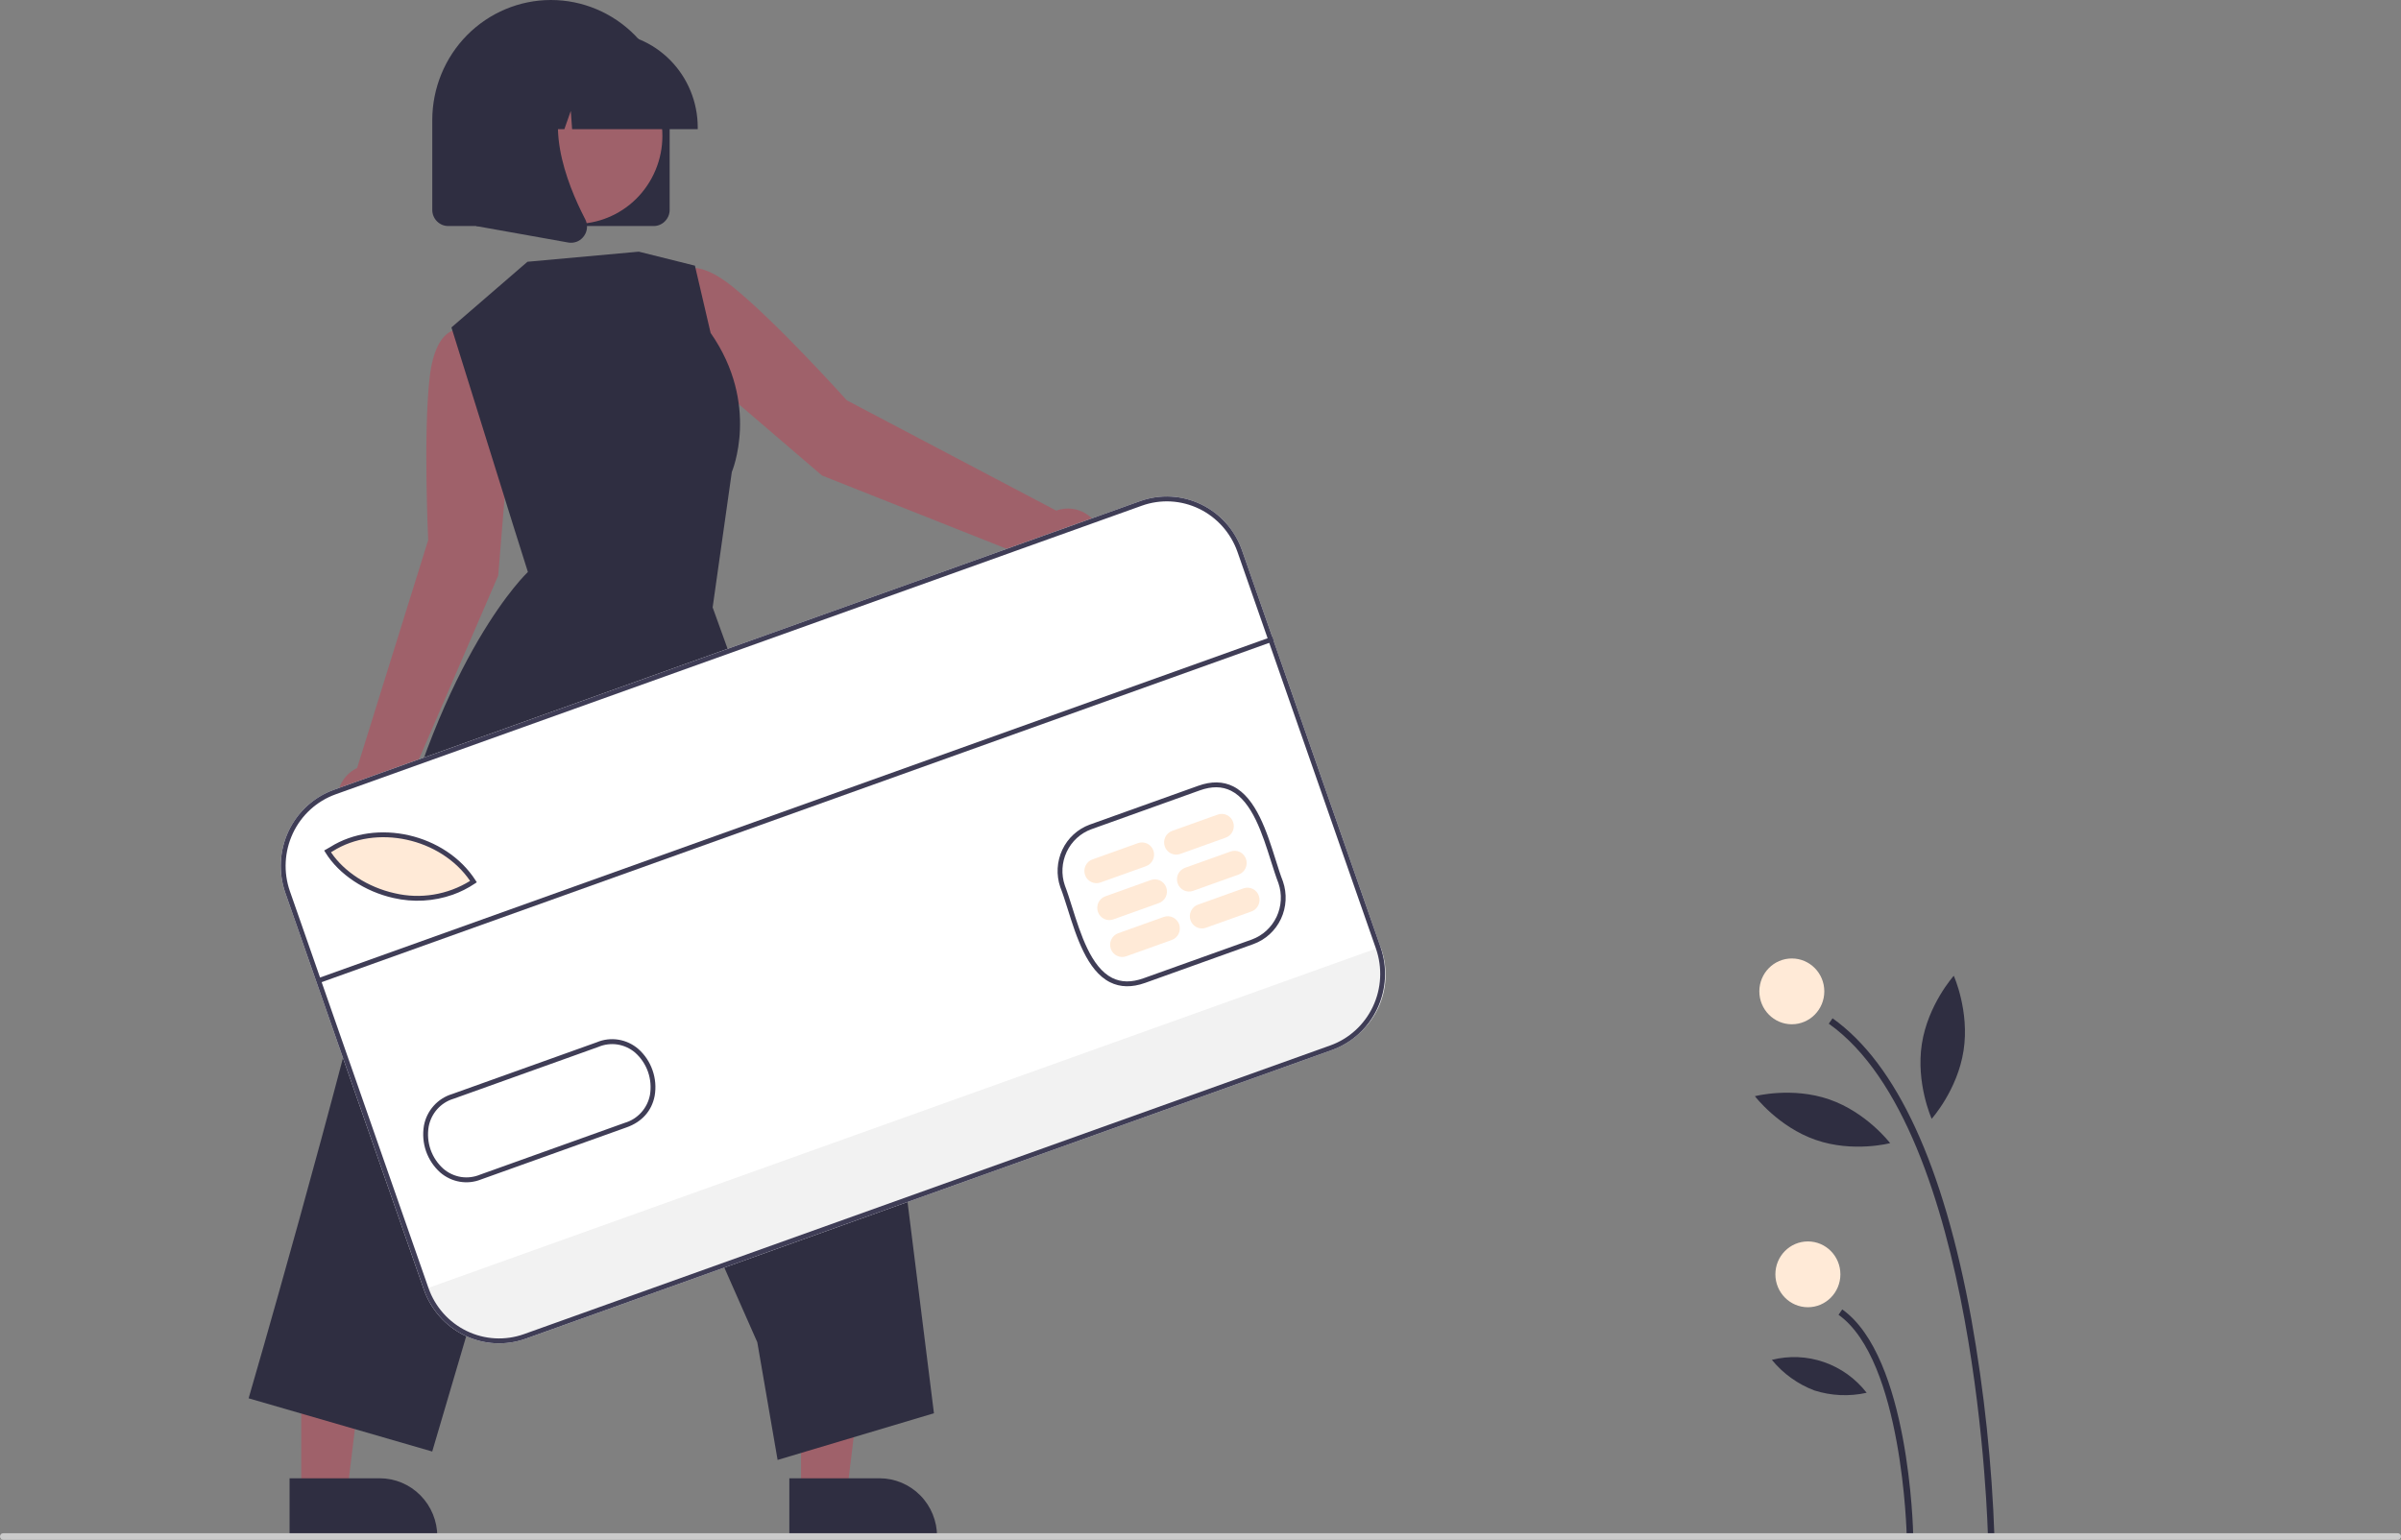 <svg width="53" height="34" viewBox="0 0 53 34" fill="none" xmlns="http://www.w3.org/2000/svg">
<rect x="0" y="0" width="53" height="34" fill="#808080" stroke="none"/>
<g clip-path="url(#clip0_1_2232)">
<path d="M43.883 33.952L44.026 33.949C43.971 32.333 43.8 30.724 43.517 29.133C42.897 25.727 41.865 23.49 40.452 22.485L40.369 22.604C43.672 24.953 43.881 33.862 43.883 33.952Z" fill="#2F2E41"/>
<path d="M42.089 33.917L42.233 33.914C42.23 33.753 42.14 29.961 40.666 28.913L40.584 29.032C41.998 30.037 42.089 33.878 42.089 33.917Z" fill="#2F2E41"/>
<path d="M39.553 22.617C39.949 22.617 40.27 22.291 40.27 21.89C40.27 21.489 39.949 21.164 39.553 21.164C39.157 21.164 38.836 21.489 38.836 21.89C38.836 22.291 39.157 22.617 39.553 22.617Z" fill="#FFEAD7"/>
<path d="M39.908 28.865C40.304 28.865 40.625 28.539 40.625 28.138C40.625 27.737 40.304 27.412 39.908 27.412C39.511 27.412 39.19 27.737 39.19 28.138C39.19 28.539 39.511 28.865 39.908 28.865Z" fill="#FFEAD7"/>
<path d="M42.423 23.052C42.289 23.924 42.64 24.704 42.64 24.704C42.64 24.704 43.21 24.07 43.344 23.198C43.479 22.326 43.128 21.546 43.128 21.546C43.128 21.546 42.558 22.18 42.423 23.052Z" fill="#2F2E41"/>
<path d="M40.08 25.17C40.904 25.457 41.723 25.242 41.723 25.242C41.723 25.242 41.206 24.563 40.382 24.277C39.558 23.991 38.738 24.205 38.738 24.205C38.738 24.205 39.255 24.884 40.08 25.17Z" fill="#2F2E41"/>
<path d="M40.052 30.703C40.425 30.822 40.823 30.839 41.205 30.754C40.962 30.441 40.636 30.206 40.264 30.077C39.893 29.948 39.493 29.931 39.112 30.027C39.362 30.332 39.686 30.565 40.052 30.703Z" fill="#2F2E41"/>
<path d="M23.316 11.275L18.692 8.839C18.692 8.839 17.139 7.107 16.164 6.325C15.189 5.542 14.888 6.117 14.888 6.117L14.479 6.809L15.469 8.205L18.145 10.5L22.927 12.398C23.001 12.521 23.109 12.621 23.238 12.686C23.367 12.75 23.511 12.776 23.653 12.761C23.796 12.746 23.931 12.69 24.044 12.6C24.157 12.509 24.241 12.389 24.289 12.252C24.337 12.114 24.345 11.966 24.312 11.825C24.28 11.683 24.209 11.554 24.107 11.451C24.005 11.349 23.877 11.278 23.737 11.247C23.596 11.216 23.451 11.226 23.316 11.275Z" fill="#9F616A"/>
<path d="M11.288 9.168L11.014 7.472L10.241 7.276C10.241 7.276 9.628 7.085 9.484 8.336C9.341 9.588 9.452 11.925 9.452 11.925L7.883 16.959C7.752 17.021 7.642 17.119 7.564 17.242C7.486 17.364 7.444 17.507 7.443 17.653C7.442 17.799 7.483 17.942 7.559 18.065C7.635 18.189 7.744 18.288 7.874 18.351C8.004 18.415 8.149 18.439 8.292 18.422C8.435 18.405 8.57 18.347 8.682 18.255C8.794 18.163 8.878 18.041 8.923 17.903C8.969 17.765 8.976 17.616 8.941 17.475L10.998 12.708L11.288 9.168Z" fill="#9F616A"/>
<path d="M17.682 32.977L18.693 32.977L19.174 29.025L17.682 29.025L17.682 32.977Z" fill="#9F616A"/>
<path d="M17.424 32.642L19.416 32.642H19.416C19.753 32.642 20.075 32.778 20.314 33.019C20.552 33.26 20.685 33.587 20.685 33.928V33.97L17.424 33.97L17.424 32.642Z" fill="#2F2E41"/>
<path d="M6.65 32.977L7.661 32.977L8.142 29.025L6.649 29.025L6.65 32.977Z" fill="#9F616A"/>
<path d="M6.392 32.642L8.384 32.642H8.384C8.72 32.642 9.043 32.778 9.281 33.019C9.519 33.26 9.653 33.587 9.653 33.928V33.97L6.392 33.97L6.392 32.642Z" fill="#2F2E41"/>
<path d="M11.643 5.78L9.965 7.23L11.342 11.644L11.653 12.63C11.653 12.63 9.756 14.401 8.582 19.351C7.408 24.3 5.488 30.876 5.488 30.876L9.541 32.051L12.839 20.856L16.717 29.639L17.165 32.237L20.616 31.206L19.802 24.691L15.731 13.412L16.154 10.423C16.154 10.423 16.789 8.931 15.686 7.351L15.34 5.866L14.101 5.557L11.643 5.78Z" fill="#2F2E41"/>
<path d="M14.43 4.991H9.894C9.801 4.991 9.711 4.953 9.645 4.886C9.579 4.819 9.542 4.729 9.542 4.634V2.654C9.542 1.95 9.818 1.275 10.309 0.777C10.801 0.28 11.467 0 12.162 0C12.857 0 13.523 0.28 14.014 0.777C14.506 1.275 14.782 1.95 14.782 2.654V4.634C14.782 4.729 14.745 4.819 14.678 4.886C14.613 4.953 14.523 4.991 14.43 4.991Z" fill="#2F2E41"/>
<path d="M14.386 3.932C14.895 2.989 14.553 1.807 13.622 1.292C12.691 0.776 11.524 1.123 11.015 2.066C10.506 3.009 10.848 4.191 11.779 4.706C12.71 5.222 13.877 4.875 14.386 3.932Z" fill="#9F616A"/>
<path d="M15.402 2.852H12.629L12.6 2.448L12.458 2.852H12.031L11.974 2.052L11.693 2.852H10.866V2.812C10.867 2.256 11.085 1.722 11.474 1.328C11.862 0.935 12.389 0.714 12.939 0.713H13.33C13.879 0.714 14.406 0.935 14.794 1.328C15.183 1.722 15.402 2.256 15.402 2.812V2.852Z" fill="#2F2E41"/>
<path d="M12.606 5.36C12.585 5.36 12.564 5.359 12.544 5.355L10.513 4.992V1.592H12.748L12.693 1.657C11.923 2.567 12.503 4.042 12.918 4.841C12.948 4.899 12.962 4.965 12.957 5.031C12.952 5.097 12.929 5.16 12.89 5.213C12.857 5.259 12.815 5.296 12.765 5.322C12.716 5.347 12.661 5.36 12.606 5.36Z" fill="#2F2E41"/>
<path d="M29.401 23.186L11.602 29.561C11.162 29.718 10.678 29.692 10.257 29.488C9.836 29.284 9.512 28.919 9.356 28.474L6.298 19.714C6.143 19.268 6.169 18.778 6.37 18.351C6.571 17.925 6.931 17.597 7.371 17.439L25.17 11.064C25.61 10.907 26.094 10.933 26.515 11.137C26.936 11.34 27.26 11.705 27.416 12.15L30.474 20.911C30.629 21.357 30.603 21.846 30.402 22.273C30.201 22.7 29.841 23.028 29.401 23.186Z" fill="white"/>
<path d="M30.474 20.911L30.491 20.957C30.639 21.383 30.614 21.851 30.422 22.258C30.23 22.666 29.886 22.979 29.466 23.13L11.578 29.536C11.157 29.687 10.695 29.662 10.293 29.467C9.891 29.273 9.582 28.924 9.433 28.499L9.417 28.452L30.474 20.911Z" fill="#F2F2F2"/>
<path d="M10.491 19.472C9.311 20.259 7.799 19.667 7.271 18.805L7.355 18.756C8.359 18.122 9.851 18.476 10.491 19.472Z" fill="#FFEAD7"/>
<path d="M25.276 21.704C24.987 21.807 24.727 21.802 24.503 21.689C23.996 21.435 23.759 20.679 23.568 20.071C23.512 19.895 23.46 19.728 23.406 19.591L23.405 19.589C23.312 19.319 23.329 19.022 23.45 18.763C23.572 18.504 23.79 18.305 24.056 18.208L26.45 17.351C26.739 17.247 26.998 17.252 27.222 17.364C27.729 17.619 27.967 18.375 28.158 18.982C28.213 19.159 28.266 19.326 28.32 19.463C28.413 19.734 28.397 20.031 28.276 20.29C28.154 20.549 27.936 20.749 27.669 20.846L25.276 21.704ZM23.506 19.552C23.56 19.692 23.613 19.86 23.669 20.038C23.854 20.626 24.084 21.358 24.55 21.593C24.75 21.693 24.976 21.696 25.24 21.602L27.634 20.745C27.873 20.657 28.069 20.478 28.179 20.245C28.289 20.012 28.304 19.744 28.22 19.501C28.166 19.363 28.113 19.194 28.056 19.015C27.871 18.427 27.641 17.695 27.175 17.461C26.975 17.361 26.75 17.358 26.486 17.452L24.092 18.31C23.852 18.397 23.657 18.576 23.547 18.809C23.437 19.042 23.422 19.309 23.506 19.552Z" fill="#3F3D56"/>
<path d="M9.995 19.756C9.575 19.904 9.121 19.929 8.687 19.829C8.053 19.688 7.478 19.304 7.186 18.828L7.156 18.78L7.288 18.704C8.307 18.061 9.836 18.41 10.496 19.437L10.525 19.482L10.481 19.511C10.329 19.613 10.166 19.695 9.995 19.756ZM7.306 18.818C7.592 19.248 8.124 19.593 8.71 19.723C9.279 19.858 9.878 19.76 10.377 19.451C9.731 18.505 8.301 18.191 7.343 18.797L7.306 18.818Z" fill="#3F3D56"/>
<path d="M10.62 26.043C10.471 26.103 10.308 26.121 10.15 26.094C9.991 26.067 9.843 25.997 9.72 25.892C9.577 25.765 9.469 25.603 9.405 25.422C9.342 25.24 9.326 25.045 9.358 24.855C9.388 24.692 9.463 24.54 9.573 24.417C9.683 24.294 9.825 24.204 9.982 24.157L13.172 23.015C13.323 22.951 13.489 22.931 13.651 22.957C13.813 22.983 13.965 23.054 14.089 23.161C14.233 23.288 14.341 23.45 14.404 23.632C14.468 23.813 14.484 24.008 14.451 24.198C14.388 24.531 14.166 24.777 13.827 24.895L10.637 26.037C10.632 26.039 10.626 26.041 10.62 26.043ZM10.002 24.265C9.866 24.307 9.744 24.387 9.649 24.494C9.554 24.602 9.49 24.734 9.463 24.875C9.434 25.046 9.448 25.222 9.505 25.386C9.563 25.549 9.66 25.695 9.789 25.809C9.9 25.904 10.034 25.966 10.178 25.989C10.321 26.011 10.467 25.992 10.601 25.936L13.792 24.793C13.932 24.752 14.057 24.673 14.155 24.564C14.253 24.456 14.319 24.322 14.347 24.178C14.376 24.007 14.361 23.831 14.304 23.667C14.247 23.504 14.149 23.358 14.021 23.244C13.91 23.149 13.775 23.087 13.632 23.064C13.489 23.042 13.342 23.06 13.208 23.117L10.017 24.26C10.012 24.261 10.007 24.263 10.002 24.265Z" fill="#3F3D56"/>
<path d="M25.298 19.126L24.292 19.486C24.225 19.51 24.152 19.506 24.088 19.475C24.024 19.445 23.975 19.389 23.952 19.322C23.928 19.254 23.932 19.18 23.963 19.115C23.993 19.05 24.048 19.001 24.114 18.977L25.12 18.617C25.187 18.593 25.26 18.597 25.324 18.628C25.387 18.659 25.437 18.714 25.46 18.781C25.484 18.849 25.48 18.923 25.449 18.988C25.419 19.052 25.364 19.102 25.298 19.126Z" fill="#FFEAD7"/>
<path d="M25.582 19.941L24.576 20.301C24.51 20.325 24.436 20.321 24.372 20.29C24.309 20.259 24.259 20.204 24.236 20.137C24.212 20.069 24.216 19.995 24.247 19.93C24.277 19.866 24.332 19.816 24.398 19.792L25.404 19.432C25.471 19.408 25.544 19.412 25.608 19.443C25.672 19.474 25.721 19.529 25.744 19.596C25.768 19.664 25.764 19.738 25.734 19.803C25.703 19.867 25.648 19.917 25.582 19.941Z" fill="#FFEAD7"/>
<path d="M25.866 20.756L24.86 21.116C24.827 21.128 24.792 21.133 24.757 21.131C24.723 21.129 24.688 21.12 24.657 21.105C24.625 21.09 24.597 21.069 24.573 21.042C24.55 21.016 24.532 20.985 24.52 20.951C24.509 20.918 24.503 20.883 24.505 20.847C24.507 20.812 24.516 20.777 24.531 20.745C24.546 20.713 24.567 20.684 24.593 20.661C24.619 20.637 24.65 20.619 24.683 20.607L25.688 20.247C25.721 20.235 25.756 20.23 25.791 20.232C25.826 20.233 25.86 20.242 25.892 20.258C25.924 20.273 25.952 20.294 25.975 20.321C25.999 20.347 26.017 20.378 26.029 20.411C26.04 20.445 26.045 20.48 26.043 20.516C26.042 20.551 26.033 20.586 26.018 20.618C26.003 20.65 25.982 20.678 25.956 20.702C25.929 20.726 25.899 20.744 25.866 20.756Z" fill="#FFEAD7"/>
<path d="M27.057 18.496L26.052 18.856C26.019 18.868 25.984 18.873 25.949 18.871C25.914 18.869 25.88 18.86 25.848 18.845C25.816 18.83 25.788 18.808 25.765 18.782C25.741 18.756 25.723 18.725 25.712 18.692C25.7 18.658 25.695 18.623 25.697 18.587C25.698 18.552 25.707 18.517 25.722 18.485C25.737 18.453 25.759 18.424 25.785 18.401C25.811 18.377 25.841 18.359 25.874 18.347L26.88 17.987C26.946 17.963 27.02 17.967 27.084 17.998C27.147 18.028 27.196 18.084 27.22 18.151C27.244 18.219 27.24 18.293 27.209 18.358C27.179 18.422 27.124 18.472 27.057 18.496Z" fill="#FFEAD7"/>
<path d="M27.342 19.311L26.336 19.671C26.303 19.683 26.268 19.688 26.233 19.686C26.198 19.684 26.164 19.675 26.132 19.66C26.101 19.645 26.072 19.623 26.049 19.597C26.026 19.571 26.007 19.54 25.996 19.506C25.984 19.473 25.979 19.438 25.981 19.402C25.983 19.367 25.991 19.332 26.006 19.3C26.022 19.268 26.043 19.239 26.069 19.216C26.095 19.192 26.125 19.174 26.158 19.162L27.164 18.802C27.197 18.79 27.232 18.785 27.267 18.787C27.302 18.788 27.336 18.797 27.368 18.812C27.399 18.828 27.428 18.849 27.451 18.876C27.474 18.902 27.492 18.933 27.504 18.966C27.516 19 27.521 19.035 27.519 19.07C27.517 19.106 27.508 19.141 27.493 19.173C27.478 19.205 27.457 19.233 27.431 19.257C27.405 19.281 27.375 19.299 27.342 19.311Z" fill="#FFEAD7"/>
<path d="M27.626 20.126L26.62 20.486C26.553 20.51 26.48 20.506 26.416 20.475C26.353 20.444 26.303 20.389 26.28 20.321C26.256 20.254 26.26 20.179 26.291 20.115C26.321 20.05 26.376 20 26.442 19.976L27.448 19.616C27.481 19.605 27.516 19.599 27.551 19.601C27.586 19.603 27.62 19.612 27.652 19.627C27.683 19.642 27.712 19.664 27.735 19.69C27.759 19.717 27.777 19.747 27.788 19.781C27.8 19.814 27.805 19.85 27.803 19.885C27.801 19.921 27.793 19.955 27.777 19.987C27.762 20.019 27.741 20.048 27.715 20.072C27.689 20.096 27.659 20.114 27.626 20.126Z" fill="#FFEAD7"/>
<path d="M28.082 14.057L7.024 21.599L7.06 21.701L28.117 14.159L28.082 14.057Z" fill="#3F3D56"/>
<path d="M29.401 23.186L11.602 29.561C11.162 29.718 10.678 29.692 10.257 29.488C9.836 29.284 9.512 28.919 9.356 28.474L6.298 19.714C6.143 19.268 6.169 18.778 6.37 18.351C6.571 17.925 6.931 17.597 7.371 17.439L25.17 11.064C25.61 10.907 26.094 10.933 26.515 11.137C26.936 11.34 27.26 11.705 27.416 12.15L30.474 20.911C30.629 21.357 30.603 21.846 30.402 22.273C30.201 22.7 29.841 23.028 29.401 23.186ZM7.407 17.54C6.993 17.689 6.655 17.997 6.466 18.398C6.278 18.799 6.253 19.259 6.399 19.678L9.457 28.438C9.603 28.857 9.908 29.199 10.303 29.39C10.699 29.582 11.153 29.606 11.566 29.459L29.366 23.084C29.779 22.936 30.117 22.627 30.306 22.226C30.494 21.826 30.519 21.366 30.373 20.947L27.316 12.186C27.169 11.768 26.864 11.425 26.469 11.234C26.073 11.043 25.619 11.018 25.206 11.166L7.407 17.54Z" fill="#3F3D56"/>
<path d="M52.928 34H0.072C0.053 34 0.034 33.992 0.021 33.979C0.008 33.965 0 33.947 0 33.927C0 33.908 0.008 33.89 0.021 33.876C0.034 33.862 0.053 33.855 0.072 33.855H52.928C52.947 33.855 52.965 33.862 52.979 33.876C52.992 33.89 53 33.908 53 33.927C53 33.947 52.992 33.965 52.979 33.979C52.965 33.992 52.947 34 52.928 34Z" fill="#CBCBCB"/>
</g>
<defs>
<clipPath id="clip0_1_2232">
<rect width="53" height="34" fill="white"/>
</clipPath>
</defs>
</svg>

